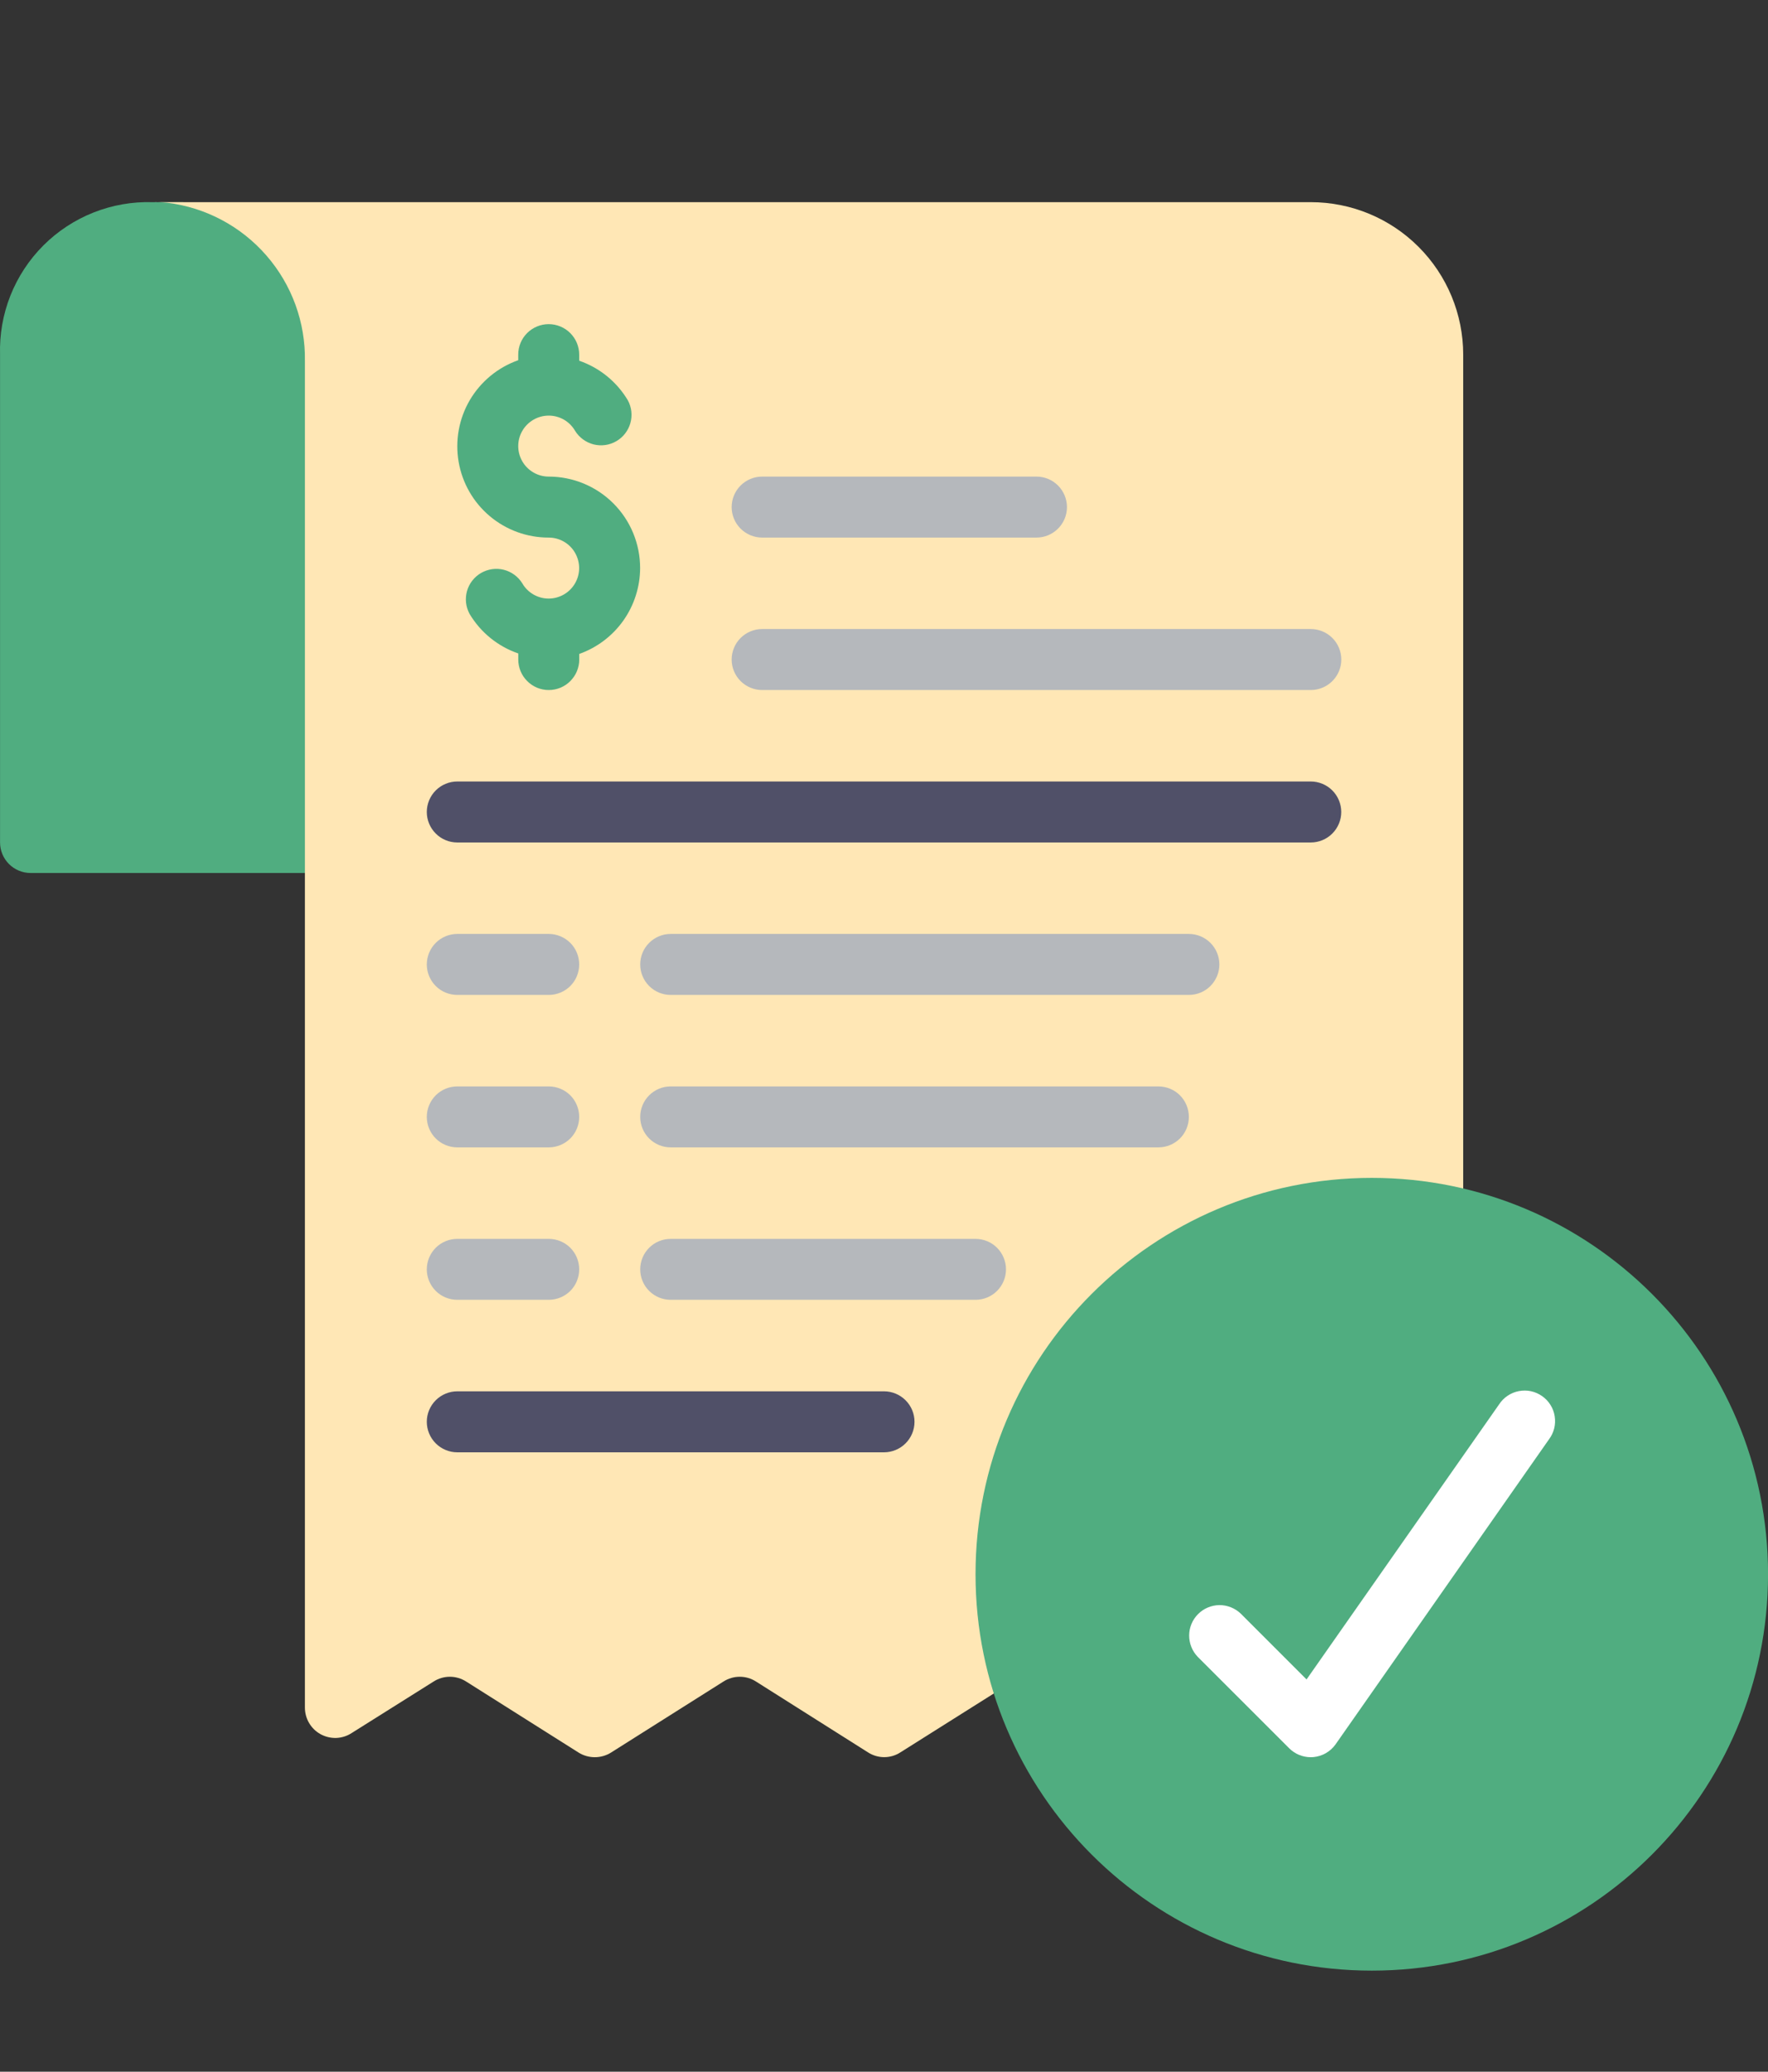 <svg width="35" height="41" viewBox="0 0 35 41" fill="none" xmlns="http://www.w3.org/2000/svg">
<rect x="0" y="0" width="35" height="41" fill="#333333" stroke="none"/>
<path d="M6.639 4.605V17.277H0.605C0.445 17.277 0.291 17.213 0.178 17.1C0.065 16.987 0.001 16.833 0.001 16.673V7.018C-0.011 6.619 0.059 6.221 0.206 5.85C0.354 5.478 0.575 5.141 0.858 4.858C1.141 4.575 1.478 4.354 1.85 4.206C2.221 4.059 2.619 3.989 3.018 4.001H3.622L6.639 4.605Z" fill="#50AD80"/>
<path d="M28.966 7.018V23.522L19.674 33.515L17.827 34.679C17.731 34.742 17.619 34.775 17.504 34.775C17.39 34.775 17.278 34.742 17.181 34.679L14.967 33.279C14.871 33.217 14.759 33.184 14.644 33.184C14.53 33.184 14.418 33.217 14.321 33.279L12.095 34.685C11.999 34.745 11.888 34.776 11.775 34.776C11.662 34.776 11.551 34.745 11.455 34.685L9.229 33.279C9.132 33.217 9.02 33.184 8.906 33.184C8.791 33.184 8.679 33.217 8.583 33.279L6.96 34.299C6.869 34.358 6.764 34.391 6.656 34.395C6.548 34.398 6.442 34.373 6.347 34.321C6.252 34.269 6.174 34.193 6.119 34.099C6.064 34.007 6.036 33.9 6.036 33.792V7.145C6.049 6.38 5.778 5.636 5.275 5.058C4.773 4.48 4.075 4.108 3.315 4.013C3.219 4.003 3.122 3.999 3.025 4.001H25.949C26.749 4.001 27.517 4.319 28.082 4.885C28.648 5.451 28.966 6.218 28.966 7.018Z" fill="#FFE7B5"/>
<path d="M27.157 39C31.489 39 35.001 35.488 35.001 31.155C35.001 26.823 31.489 23.311 27.157 23.311C22.825 23.311 19.312 26.823 19.312 31.155C19.312 35.488 22.825 39 27.157 39Z" fill="#50AD80"/>
<path d="M25.948 16.673H9.053C8.893 16.673 8.739 16.61 8.626 16.496C8.513 16.383 8.449 16.23 8.449 16.07C8.449 15.91 8.513 15.756 8.626 15.643C8.739 15.53 8.893 15.466 9.053 15.466H25.948C26.108 15.466 26.262 15.53 26.375 15.643C26.488 15.756 26.552 15.91 26.552 16.07C26.552 16.23 26.488 16.383 26.375 16.496C26.262 16.61 26.108 16.673 25.948 16.673Z" fill="#505068"/>
<path d="M17.5 28.742H9.053C8.893 28.742 8.739 28.678 8.626 28.565C8.513 28.452 8.449 28.298 8.449 28.138C8.449 27.978 8.513 27.825 8.626 27.712C8.739 27.599 8.893 27.535 9.053 27.535H17.5C17.66 27.535 17.814 27.599 17.927 27.712C18.04 27.825 18.104 27.978 18.104 28.138C18.104 28.298 18.04 28.452 17.927 28.565C17.814 28.678 17.66 28.742 17.5 28.742Z" fill="#505068"/>
<path d="M10.863 19.69H9.053C8.893 19.69 8.739 19.627 8.626 19.514C8.513 19.4 8.449 19.247 8.449 19.087C8.449 18.927 8.513 18.773 8.626 18.66C8.739 18.547 8.893 18.483 9.053 18.483H10.863C11.023 18.483 11.176 18.547 11.29 18.66C11.403 18.773 11.466 18.927 11.466 19.087C11.466 19.247 11.403 19.4 11.29 19.514C11.176 19.627 11.023 19.69 10.863 19.69Z" fill="#B5B8BC"/>
<path d="M23.535 19.69H13.277C13.117 19.69 12.964 19.627 12.851 19.514C12.737 19.4 12.674 19.247 12.674 19.087C12.674 18.927 12.737 18.773 12.851 18.66C12.964 18.547 13.117 18.483 13.277 18.483H23.535C23.695 18.483 23.849 18.547 23.962 18.66C24.075 18.773 24.139 18.927 24.139 19.087C24.139 19.247 24.075 19.4 23.962 19.514C23.849 19.627 23.695 19.69 23.535 19.69Z" fill="#B5B8BC"/>
<path d="M10.863 22.707H9.053C8.893 22.707 8.739 22.644 8.626 22.531C8.513 22.418 8.449 22.264 8.449 22.104C8.449 21.944 8.513 21.791 8.626 21.677C8.739 21.564 8.893 21.501 9.053 21.501H10.863C11.023 21.501 11.176 21.564 11.29 21.677C11.403 21.791 11.466 21.944 11.466 22.104C11.466 22.264 11.403 22.418 11.29 22.531C11.176 22.644 11.023 22.707 10.863 22.707Z" fill="#B5B8BC"/>
<path d="M22.932 22.707H13.277C13.117 22.707 12.964 22.644 12.851 22.531C12.737 22.418 12.674 22.264 12.674 22.104C12.674 21.944 12.737 21.791 12.851 21.677C12.964 21.564 13.117 21.501 13.277 21.501H22.932C23.092 21.501 23.245 21.564 23.359 21.677C23.472 21.791 23.535 21.944 23.535 22.104C23.535 22.264 23.472 22.418 23.359 22.531C23.245 22.644 23.092 22.707 22.932 22.707Z" fill="#B5B8BC"/>
<path d="M10.863 25.724H9.053C8.893 25.724 8.739 25.661 8.626 25.548C8.513 25.435 8.449 25.281 8.449 25.121C8.449 24.961 8.513 24.808 8.626 24.694C8.739 24.581 8.893 24.518 9.053 24.518H10.863C11.023 24.518 11.176 24.581 11.29 24.694C11.403 24.808 11.466 24.961 11.466 25.121C11.466 25.281 11.403 25.435 11.29 25.548C11.176 25.661 11.023 25.724 10.863 25.724Z" fill="#B5B8BC"/>
<path d="M19.311 25.724H13.277C13.117 25.724 12.964 25.661 12.851 25.548C12.737 25.435 12.674 25.281 12.674 25.121C12.674 24.961 12.737 24.808 12.851 24.694C12.964 24.581 13.117 24.518 13.277 24.518H19.311C19.471 24.518 19.625 24.581 19.738 24.694C19.851 24.808 19.915 24.961 19.915 25.121C19.915 25.281 19.851 25.435 19.738 25.548C19.625 25.661 19.471 25.724 19.311 25.724Z" fill="#B5B8BC"/>
<path d="M12.672 11.242C12.672 10.762 12.482 10.302 12.142 9.962C11.803 9.623 11.342 9.432 10.862 9.432C10.756 9.432 10.652 9.404 10.561 9.351C10.469 9.298 10.393 9.222 10.34 9.13C10.287 9.038 10.259 8.934 10.259 8.828C10.259 8.722 10.287 8.618 10.34 8.527C10.393 8.435 10.47 8.359 10.561 8.306C10.653 8.253 10.757 8.225 10.863 8.225C10.969 8.225 11.073 8.253 11.165 8.306C11.256 8.359 11.332 8.435 11.385 8.527C11.468 8.66 11.599 8.756 11.751 8.795C11.903 8.833 12.065 8.811 12.2 8.732C12.336 8.654 12.436 8.525 12.479 8.374C12.522 8.223 12.504 8.062 12.43 7.924C12.211 7.556 11.87 7.278 11.466 7.139V7.018C11.466 6.858 11.402 6.705 11.289 6.592C11.176 6.479 11.022 6.415 10.862 6.415C10.702 6.415 10.549 6.479 10.435 6.592C10.322 6.705 10.259 6.858 10.259 7.018V7.129C9.856 7.271 9.517 7.551 9.301 7.918C9.085 8.286 9.007 8.719 9.079 9.139C9.151 9.559 9.37 9.941 9.696 10.215C10.023 10.49 10.436 10.64 10.862 10.639C10.968 10.639 11.072 10.667 11.164 10.72C11.255 10.773 11.332 10.849 11.384 10.941C11.437 11.033 11.465 11.137 11.465 11.243C11.465 11.349 11.437 11.453 11.384 11.544C11.331 11.636 11.255 11.712 11.163 11.765C11.071 11.818 10.967 11.846 10.861 11.846C10.755 11.846 10.652 11.818 10.56 11.765C10.468 11.712 10.392 11.636 10.339 11.544C10.257 11.411 10.125 11.315 9.973 11.276C9.821 11.238 9.66 11.261 9.524 11.339C9.388 11.418 9.288 11.546 9.245 11.697C9.203 11.848 9.22 12.009 9.295 12.148C9.513 12.515 9.855 12.793 10.26 12.932V13.053C10.26 13.213 10.323 13.366 10.437 13.479C10.55 13.593 10.703 13.656 10.863 13.656C11.023 13.656 11.177 13.593 11.29 13.479C11.403 13.366 11.467 13.213 11.467 13.053V12.942C11.818 12.817 12.123 12.587 12.339 12.283C12.554 11.979 12.671 11.615 12.672 11.242Z" fill="#50AD80"/>
<path d="M20.518 10.639H15.088C14.928 10.639 14.774 10.575 14.661 10.462C14.548 10.349 14.484 10.196 14.484 10.036C14.484 9.876 14.548 9.722 14.661 9.609C14.774 9.496 14.928 9.432 15.088 9.432H20.518C20.679 9.432 20.832 9.496 20.945 9.609C21.058 9.722 21.122 9.876 21.122 10.036C21.122 10.196 21.058 10.349 20.945 10.462C20.832 10.575 20.679 10.639 20.518 10.639Z" fill="#B5B8BC"/>
<path d="M25.949 13.656H15.088C14.928 13.656 14.774 13.592 14.661 13.479C14.548 13.366 14.484 13.213 14.484 13.053C14.484 12.893 14.548 12.739 14.661 12.626C14.774 12.513 14.928 12.449 15.088 12.449H25.949C26.109 12.449 26.263 12.513 26.376 12.626C26.489 12.739 26.553 12.893 26.553 13.053C26.553 13.213 26.489 13.366 26.376 13.479C26.263 13.592 26.109 13.656 25.949 13.656Z" fill="#B5B8BC"/>
<path d="M25.947 34.776C25.787 34.776 25.634 34.712 25.521 34.599L23.71 32.789C23.601 32.675 23.54 32.523 23.541 32.364C23.542 32.206 23.606 32.055 23.718 31.943C23.83 31.831 23.981 31.768 24.139 31.766C24.297 31.765 24.45 31.826 24.564 31.936L25.865 33.237L29.677 27.793C29.721 27.725 29.779 27.667 29.846 27.622C29.913 27.577 29.988 27.546 30.068 27.531C30.147 27.516 30.229 27.516 30.308 27.533C30.387 27.55 30.461 27.583 30.527 27.629C30.594 27.675 30.65 27.734 30.693 27.803C30.736 27.871 30.765 27.948 30.777 28.027C30.79 28.107 30.787 28.189 30.768 28.267C30.748 28.346 30.714 28.419 30.665 28.484L26.442 34.518C26.391 34.591 26.325 34.651 26.249 34.695C26.173 34.739 26.088 34.766 26 34.774C25.982 34.775 25.965 34.776 25.947 34.776Z" fill="white"/>
</svg>

